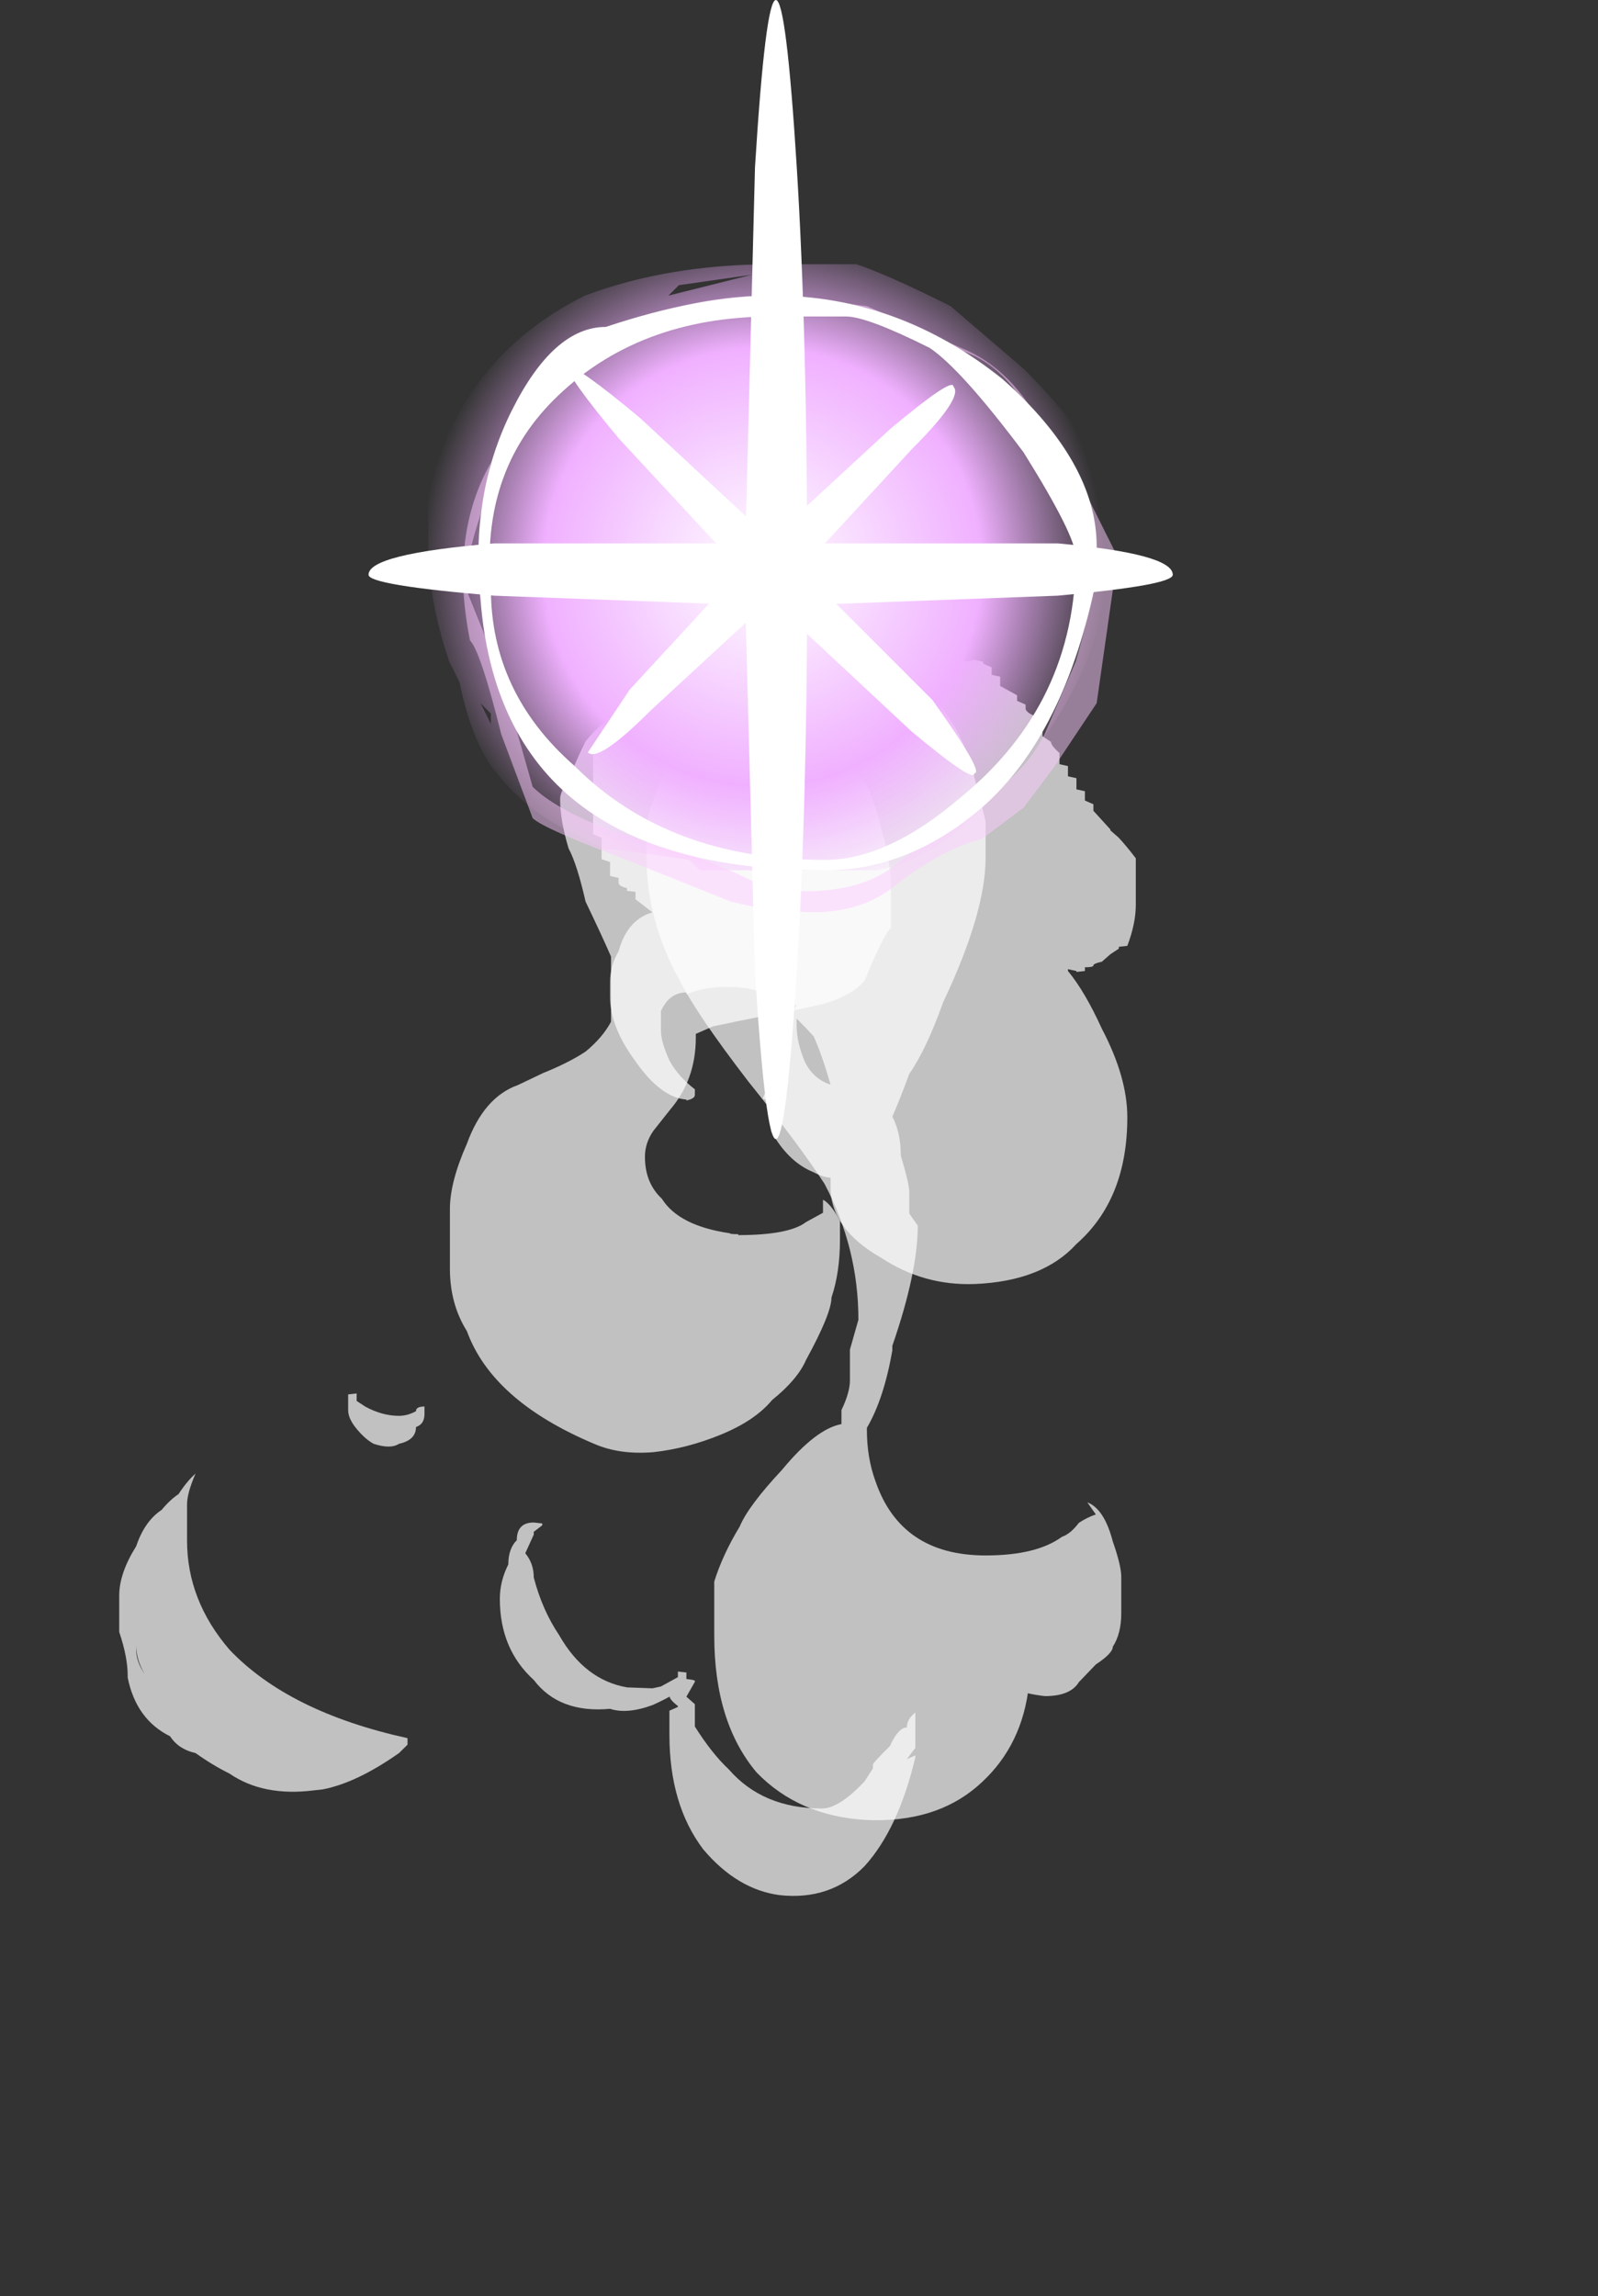 <?xml version="1.0" encoding="UTF-8" standalone="no"?>
<svg xmlns:ffdec="https://www.free-decompiler.com/flash" xmlns:xlink="http://www.w3.org/1999/xlink" ffdec:objectType="frame" height="76.9px" width="53.55px" xmlns="http://www.w3.org/2000/svg">
  <rect width="100%" height="100%" fill="#333333" stroke="none"/>
  <g transform="matrix(1.0, 0.0, 0.0, 1.0, 25.9, 8.15)">
    <use ffdec:characterId="843" height="59.25" transform="matrix(5.683, 0.0, 0.0, -0.624, -21.905, 51.874)" width="4.55" xlink:href="#shape0"/>
    <use ffdec:characterId="844" height="61.9" transform="matrix(5.683, 0.0, 0.0, -0.624, -4.238, 52.806)" width="2.8" xlink:href="#shape1"/>
    <use ffdec:characterId="869" height="67.4" transform="matrix(5.683, 0.0, 0.0, -0.624, -9.15, 55.353)" width="3.75" xlink:href="#shape2"/>
    <use ffdec:characterId="894" height="2.9" transform="matrix(7.0, 0.0, 0.0, 7.0, -11.55, 0.7)" width="3.25" xlink:href="#shape3"/>
    <use ffdec:characterId="892" height="2.95" transform="matrix(7.0, 0.0, 0.0, 7.0, -10.5, 1.75)" width="3.15" xlink:href="#shape4"/>
    <use ffdec:characterId="839" height="5.45" transform="matrix(7.0, 0.0, 0.0, 7.0, -13.55, -8.15)" width="3.85" xlink:href="#shape5"/>
  </g>
  <defs>
    <g id="shape0" transform="matrix(1.0, 0.0, 0.0, 1.0, 3.45, 57.3)">
      <path d="M0.4 -36.25 Q0.55 -35.15 0.6 -34.1 0.75 -31.6 0.75 -30.75 0.8 -29.4 0.8 -27.65 0.8 -27.15 0.8 -26.65 0.75 -25.75 0.7 -25.5 L0.7 -25.95 Q0.7 -26.0 0.7 -26.2 L0.6 -26.7 Q0.5 -27.4 0.2 -27.4 L0.2 -27.35 Q0.15 -27.35 0.15 -27.3 -0.15 -26.9 -0.25 -25.45 -0.35 -24.6 -0.35 -23.2 -0.35 -22.45 -0.3 -21.8 L-0.2 -20.65 Q-0.05 -19.05 -0.05 -16.8 L-0.05 -16.6 Q0.0 -16.4 0.05 -16.2 0.15 -16.0 0.4 -15.55 0.65 -15.15 0.75 -14.85 0.9 -14.35 0.95 -13.65 1.05 -11.4 1.1 -10.9 1.1 -10.45 1.1 -8.7 1.1 -7.4 1.05 -5.8 1.0 -3.9 0.95 -3.15 0.85 -2.1 0.55 -0.3 0.3 1.3 0.25 1.5 0.15 1.95 0.05 1.95 -0.45 1.95 -0.7 -0.9 -0.75 -1.8 -0.8 -2.95 -0.85 -3.6 -0.85 -4.0 -0.85 -5.15 -0.8 -6.65 -0.75 -7.5 -0.7 -9.5 -0.6 -11.4 -0.55 -12.45 -0.55 -14.15 -0.55 -15.5 L-0.55 -15.95 Q-0.6 -16.8 -0.7 -17.55 -0.8 -18.15 -0.95 -18.7 L-1.1 -19.35 Q-1.3 -20.0 -1.4 -22.5 -1.5 -24.55 -1.5 -26.0 -1.5 -28.75 -1.5 -29.2 -1.5 -31.1 -1.4 -32.55 -1.25 -36.3 -0.65 -38.6 -0.5 -39.2 -0.3 -39.05 -0.1 -38.85 0.1 -38.1 0.3 -37.35 0.4 -36.25 M-2.3 -57.2 L-2.25 -57.15 Q-2.05 -56.8 -1.8 -55.2 L-1.75 -54.75 -1.75 -54.7 Q-1.75 -54.6 -1.75 -54.4 -2.45 -53.0 -2.8 -49.65 -3.05 -47.0 -3.05 -43.8 L-3.05 -41.85 Q-3.05 -41.25 -3.0 -40.2 -3.05 -40.6 -3.1 -41.3 -3.15 -41.6 -3.2 -42.15 -3.3 -42.75 -3.35 -44.1 -3.45 -45.55 -3.45 -46.75 L-3.45 -48.7 Q-3.4 -50.05 -3.4 -51.05 L-3.4 -51.15 Q-3.35 -53.4 -3.15 -54.3 -3.1 -55.0 -3.0 -55.2 -2.9 -55.85 -2.8 -56.3 -2.6 -57.55 -2.3 -57.2 M-1.65 -37.0 L-1.65 -36.6 Q-1.7 -36.6 -1.7 -36.85 -1.75 -37.1 -1.8 -37.1 -1.9 -37.1 -2.0 -36.6 L-2.05 -36.3 -2.05 -36.05 Q-2.05 -35.85 -2.05 -35.9 L-2.1 -35.95 -2.1 -36.05 Q-2.1 -36.2 -2.1 -36.4 L-2.1 -36.8 Q-2.1 -37.25 -2.05 -37.8 -2.0 -38.35 -1.95 -38.6 -1.85 -38.9 -1.8 -38.6 -1.7 -38.4 -1.7 -37.7 -1.65 -37.55 -1.65 -37.0 M-3.3 -50.95 Q-3.35 -50.2 -3.35 -49.4 L-3.35 -49.65 Q-3.35 -50.3 -3.3 -50.95" fill="#ffffff" fill-opacity="0.698" fill-rule="evenodd" stroke="none"/>
    </g>
    <g id="shape1" transform="matrix(1.0, 0.0, 0.0, 1.0, 1.3, 60.8)">
      <path d="M0.65 -59.0 Q0.9 -57.05 0.95 -53.95 L0.95 -54.0 Q1.0 -54.1 1.05 -54.15 1.2 -54.15 1.25 -53.4 L1.35 -52.45 Q1.45 -51.85 1.45 -51.5 1.5 -50.8 1.5 -49.7 1.5 -48.9 1.5 -47.75 1.5 -47.15 1.45 -45.85 1.4 -44.1 1.3 -43.75 L1.35 -44.4 Q1.3 -44.55 1.25 -44.85 1.2 -45.45 1.15 -45.6 1.0 -46.6 0.7 -46.6 0.2 -46.6 0.05 -42.6 0.0 -41.35 0.0 -39.85 L0.0 -39.75 Q0.1 -38.2 0.15 -35.6 L0.15 -35.35 Q0.3 -31.4 0.3 -28.9 L0.25 -28.25 0.25 -27.1 Q0.25 -26.65 0.2 -25.15 0.2 -23.9 0.15 -23.05 0.2 -22.0 0.25 -20.75 0.35 -19.45 0.45 -16.9 0.7 -12.1 0.7 -9.15 0.7 -8.4 0.7 -7.2 0.65 -5.3 0.6 -3.75 0.4 1.1 -0.05 1.1 -0.25 1.1 -0.4 -0.65 -0.5 -1.25 -0.5 -1.95 -0.55 -2.5 -0.55 -2.8 L-0.6 -3.1 Q-0.65 -2.7 -0.85 -2.7 -1.15 -2.7 -1.25 -5.85 -1.3 -6.85 -1.3 -8.05 L-1.3 -9.05 Q-1.3 -12.55 -1.1 -15.8 -1.0 -17.6 -0.7 -21.15 -0.4 -24.55 -0.25 -26.65 -0.05 -30.1 -0.05 -33.95 L-0.1 -35.55 -0.1 -37.2 Q-0.1 -37.85 -0.15 -38.8 L-0.15 -39.55 Q-0.3 -39.8 -0.5 -42.0 -0.7 -43.95 -0.75 -45.05 -0.85 -46.55 -0.9 -48.0 -0.9 -49.3 -0.9 -50.9 -0.9 -55.55 -0.65 -58.25 -0.4 -60.6 0.0 -60.8 0.4 -60.95 0.65 -59.0" fill="#ffffff" fill-opacity="0.698" fill-rule="evenodd" stroke="none"/>
    </g>
    <g id="shape2" transform="matrix(1.0, 0.0, 0.0, 1.0, 2.05, 66.65)">
      <path d="M0.15 -59.8 L0.1 -60.5 Q-0.05 -61.95 -0.15 -61.95 -0.5 -61.95 -0.7 -59.85 -0.8 -59.0 -0.9 -57.55 L-0.9 -56.35 -0.95 -55.95 -0.9 -55.15 -0.9 -55.1 Q-0.9 -55.05 -0.95 -55.0 L-0.95 -55.15 Q-0.95 -55.0 -0.95 -54.9 L-0.95 -54.65 -1.0 -54.6 -1.0 -54.9 -1.1 -55.4 -1.15 -55.5 -1.3 -55.45 Q-1.55 -55.05 -1.7 -52.65 -1.8 -51.3 -1.85 -49.55 -1.85 -48.8 -1.9 -48.25 L-1.85 -47.25 -1.85 -47.1 -1.8 -46.75 -1.8 -46.65 -1.85 -46.6 Q-1.95 -46.6 -1.95 -47.55 -2.0 -48.0 -2.0 -48.85 -2.05 -49.75 -2.05 -50.7 -2.05 -53.4 -1.85 -55.05 -1.7 -56.85 -1.4 -56.6 -1.3 -56.9 -1.15 -56.4 -1.1 -56.2 -1.05 -55.95 L-1.05 -55.9 Q-1.05 -56.1 -1.0 -56.45 L-1.0 -56.5 -1.05 -56.7 Q-1.05 -56.85 -1.05 -58.0 -1.05 -61.75 -0.85 -64.15 -0.65 -66.3 -0.4 -66.6 -0.1 -66.9 0.1 -65.05 0.3 -63.05 0.4 -59.2 L0.4 -59.1 0.35 -59.3 0.4 -58.7 0.4 -58.35 Q0.4 -57.8 0.4 -57.45 0.4 -57.25 0.4 -57.1 L0.4 -56.8 Q0.35 -57.15 0.35 -57.6 0.3 -57.6 0.25 -58.6 0.15 -59.5 0.15 -59.6 L0.15 -59.8 M0.75 -33.8 Q1.15 -33.65 1.35 -31.65 1.65 -29.25 1.65 -24.85 1.65 -22.7 1.5 -20.1 1.4 -18.1 1.3 -17.0 L1.3 -16.9 1.35 -17.0 1.35 -17.05 1.4 -17.0 1.4 -16.8 Q1.45 -16.8 1.45 -16.7 1.45 -16.6 1.5 -16.5 L1.55 -16.1 1.6 -15.8 1.6 -15.7 1.65 -15.65 Q1.7 -14.45 1.7 -13.45 1.7 -12.35 1.7 -11.25 L1.7 -10.95 Q1.65 -10.35 1.6 -9.85 L1.55 -9.45 1.55 -9.4 1.45 -8.4 1.45 -8.05 1.4 -7.85 1.4 -7.35 1.35 -7.25 1.35 -6.65 1.3 -6.55 1.3 -6.0 1.25 -5.9 1.25 -5.3 Q1.2 -4.9 1.2 -4.7 L1.15 -4.4 1.15 -3.9 1.1 -3.8 1.1 -3.6 Q1.1 -3.4 1.1 -3.3 1.05 -3.1 1.05 -2.9 L1.05 -2.7 1.0 -2.5 1.0 -2.2 0.9 -1.7 0.9 -1.2 0.85 -1.1 0.85 -0.7 0.8 -0.5 0.8 -0.4 0.75 -0.3 0.7 -0.4 0.6 0.15 0.6 0.1 Q0.3 0.85 0.0 0.75 -0.3 0.85 -0.55 0.05 L-0.6 0.0 Q-0.8 0.0 -0.95 -0.4 L-0.95 -0.5 -1.0 -0.6 Q-1.05 -0.9 -1.1 -1.05 L-1.1 -1.2 -1.15 -1.35 -1.15 -1.45 -1.2 -1.55 -1.2 -1.7 -1.25 -2.0 -1.3 -2.2 -1.35 -2.7 -1.35 -3.1 -1.4 -3.3 -1.4 -3.7 -1.45 -3.9 Q-1.45 -4.05 -1.45 -4.2 L-1.45 -4.8 -1.5 -5.0 -1.5 -9.65 -1.45 -9.85 -1.45 -11.0 -1.4 -11.15 -1.4 -11.4 Q-1.4 -11.55 -1.4 -11.7 L-1.4 -11.9 -1.35 -12.0 -1.35 -12.25 Q-1.35 -12.45 -1.3 -12.55 L-1.3 -12.7 -1.25 -12.75 -1.25 -13.15 -1.15 -13.85 Q-1.3 -14.25 -1.35 -15.95 -1.4 -16.7 -1.4 -17.6 -1.4 -18.0 -1.4 -18.4 -1.4 -20.0 -1.25 -21.85 -1.1 -23.8 -0.95 -23.9 L-0.95 -23.95 Q-0.9 -23.85 -0.9 -23.65 L-0.9 -23.35 Q-1.0 -22.65 -1.05 -21.8 -1.1 -20.8 -1.1 -20.2 L-1.1 -19.85 Q-1.1 -19.5 -1.1 -19.15 -1.05 -18.15 -0.95 -18.15 L-0.95 -18.25 Q-0.85 -17.85 -0.7 -17.85 -0.55 -17.85 -0.4 -18.5 L-0.4 -18.35 -0.3 -18.85 -0.35 -19.55 Q-0.45 -20.45 -0.45 -21.25 -0.45 -21.75 -0.45 -22.75 L-0.5 -23.85 -0.45 -24.0 Q-0.45 -24.9 -0.45 -25.6 -0.35 -27.25 -0.2 -27.8 -0.15 -28.05 -0.1 -28.1 L-0.1 -28.6 Q-0.1 -30.85 0.2 -32.4 0.45 -33.9 0.75 -33.8 M-0.25 -21.9 Q-0.3 -20.85 -0.3 -19.9 L-0.3 -19.55 Q-0.25 -20.0 -0.2 -20.5 -0.15 -21.5 -0.1 -23.1 -0.2 -22.8 -0.25 -21.9" fill="#ffffff" fill-opacity="0.698" fill-rule="evenodd" stroke="none"/>
    </g>
    <g id="shape3" transform="matrix(1.0, 0.0, 0.0, 1.0, 1.65, -0.1)">
      <path d="M1.55 1.05 Q1.6 1.1 1.6 1.5 1.6 2.15 0.95 2.75 0.75 2.95 0.5 3.0 L-0.35 3.0 -0.4 2.95 -0.75 2.9 -0.8 2.9 -1.0 2.8 Q-1.2 2.7 -1.35 2.5 -1.45 2.35 -1.5 2.1 L-1.55 2.0 Q-1.65 1.7 -1.65 1.45 L-1.65 1.2 Q-1.5 0.55 -0.9 0.25 -0.5 0.1 0.0 0.1 L0.4 0.1 Q0.55 0.15 0.85 0.3 L1.2 0.6 Q1.4 0.8 1.5 0.95 L1.55 1.05 M-0.45 0.2 L-0.1 0.15 -0.5 0.25 -0.45 0.2 M-1.35 2.25 L-1.4 2.2 -1.35 2.3 -1.35 2.25" fill="url(#gradient0)" fill-rule="evenodd" stroke="none"/>
    </g>
    <radialGradient cx="0" cy="0" gradientTransform="matrix(0.002, -1.0E-4, 1.0E-4, 0.002, -0.05, 1.55)" gradientUnits="userSpaceOnUse" id="gradient0" r="819.2" spreadMethod="pad">
      <stop offset="0.0" stop-color="#ffffff"/>
      <stop offset="0.639" stop-color="#f0b0ff"/>
      <stop offset="1.0" stop-color="#f0b0ff" stop-opacity="0.0"/>
    </radialGradient>
    <g id="shape4" transform="matrix(1.0, 0.0, 0.0, 1.0, 1.5, -0.25)">
      <path d="M1.65 1.5 L1.55 2.2 1.35 2.5 1.2 2.7 1.0 2.85 Q0.8 2.9 0.55 3.1 0.4 3.2 0.2 3.2 0.0 3.2 -0.2 3.15 L-0.7 2.95 Q-1.1 2.8 -1.15 2.75 L-1.3 2.35 Q-1.4 1.95 -1.45 1.9 -1.55 1.4 -1.35 1.05 L-1.1 0.65 Q-0.65 0.25 0.0 0.25 L0.45 0.3 0.9 0.5 Q1.15 0.6 1.3 0.9 L1.5 1.2 1.65 1.5 M0.85 0.5 L0.4 0.35 0.0 0.3 Q-0.5 0.3 -1.05 0.65 L-1.1 0.75 -1.25 0.95 -1.35 1.05 -1.4 1.3 Q-1.5 1.6 -1.45 1.7 L-1.35 1.95 -1.25 2.25 -1.15 2.6 Q-1.05 2.7 -0.8 2.8 L-0.5 2.9 Q-0.3 2.95 -0.1 3.05 0.0 3.1 0.15 3.1 0.4 3.1 0.55 3.0 L0.95 2.7 Q1.2 2.55 1.3 2.35 L1.45 2.0 Q1.55 1.65 1.55 1.5 L1.25 0.85 Q1.1 0.55 0.85 0.5" fill="#fdccff" fill-opacity="0.502" fill-rule="evenodd" stroke="none"/>
      <path d="M1.55 1.6 Q1.4 2.35 1.0 2.7 0.65 3.0 0.25 3.0 -1.3 3.0 -1.4 1.7 -1.45 1.2 -1.25 0.8 -1.05 0.4 -0.8 0.4 -0.35 0.25 0.0 0.25 0.6 0.25 1.1 0.65 1.55 1.05 1.55 1.45 L1.55 1.6 M0.75 0.5 Q0.45 0.35 0.35 0.35 L0.0 0.35 Q-0.65 0.35 -1.05 0.75 -1.4 1.1 -1.35 1.65 -1.35 2.15 -0.95 2.5 -0.5 2.95 0.25 2.95 0.55 2.95 0.9 2.65 1.45 2.2 1.45 1.5 1.45 1.4 1.2 1.0 0.9 0.6 0.75 0.5" fill="#ffffff" fill-rule="evenodd" stroke="none"/>
    </g>
    <g id="shape5" transform="matrix(1.0, 0.0, 0.0, 1.0, 2.0, 5.45)">
      <path d="M1.3 -2.6 L-0.05 -2.55 -1.4 -2.6 Q-2.0 -2.65 -2.0 -2.7 -2.0 -2.8 -1.4 -2.85 L1.3 -2.85 Q1.85 -2.8 1.85 -2.7 1.85 -2.65 1.3 -2.6" fill="#ffffff" fill-rule="evenodd" stroke="none"/>
      <path d="M0.9 -1.75 Q0.9 -1.7 0.6 -1.95 L-0.15 -2.65 -0.8 -3.35 Q-1.05 -3.65 -1.05 -3.7 -1.0 -3.7 -0.7 -3.45 L0.0 -2.8 0.7 -2.1 Q0.95 -1.75 0.9 -1.75" fill="#ffffff" fill-rule="evenodd" stroke="none"/>
      <path d="M0.8 -3.6 Q0.85 -3.55 0.6 -3.3 L0.0 -2.65 -0.65 -2.05 Q-0.9 -1.8 -0.95 -1.85 L-0.75 -2.15 -0.15 -2.8 0.5 -3.4 Q0.8 -3.65 0.8 -3.6" fill="#ffffff" fill-rule="evenodd" stroke="none"/>
      <path d="M0.05 -0.8 Q0.0 0.0 -0.05 0.0 -0.1 0.0 -0.15 -0.8 L-0.2 -2.7 -0.15 -4.65 Q-0.1 -5.45 -0.05 -5.45 0.0 -5.45 0.05 -4.65 0.1 -3.85 0.1 -2.7 0.1 -1.6 0.05 -0.8" fill="#ffffff" fill-rule="evenodd" stroke="none"/>
    </g>
  </defs>
</svg>
